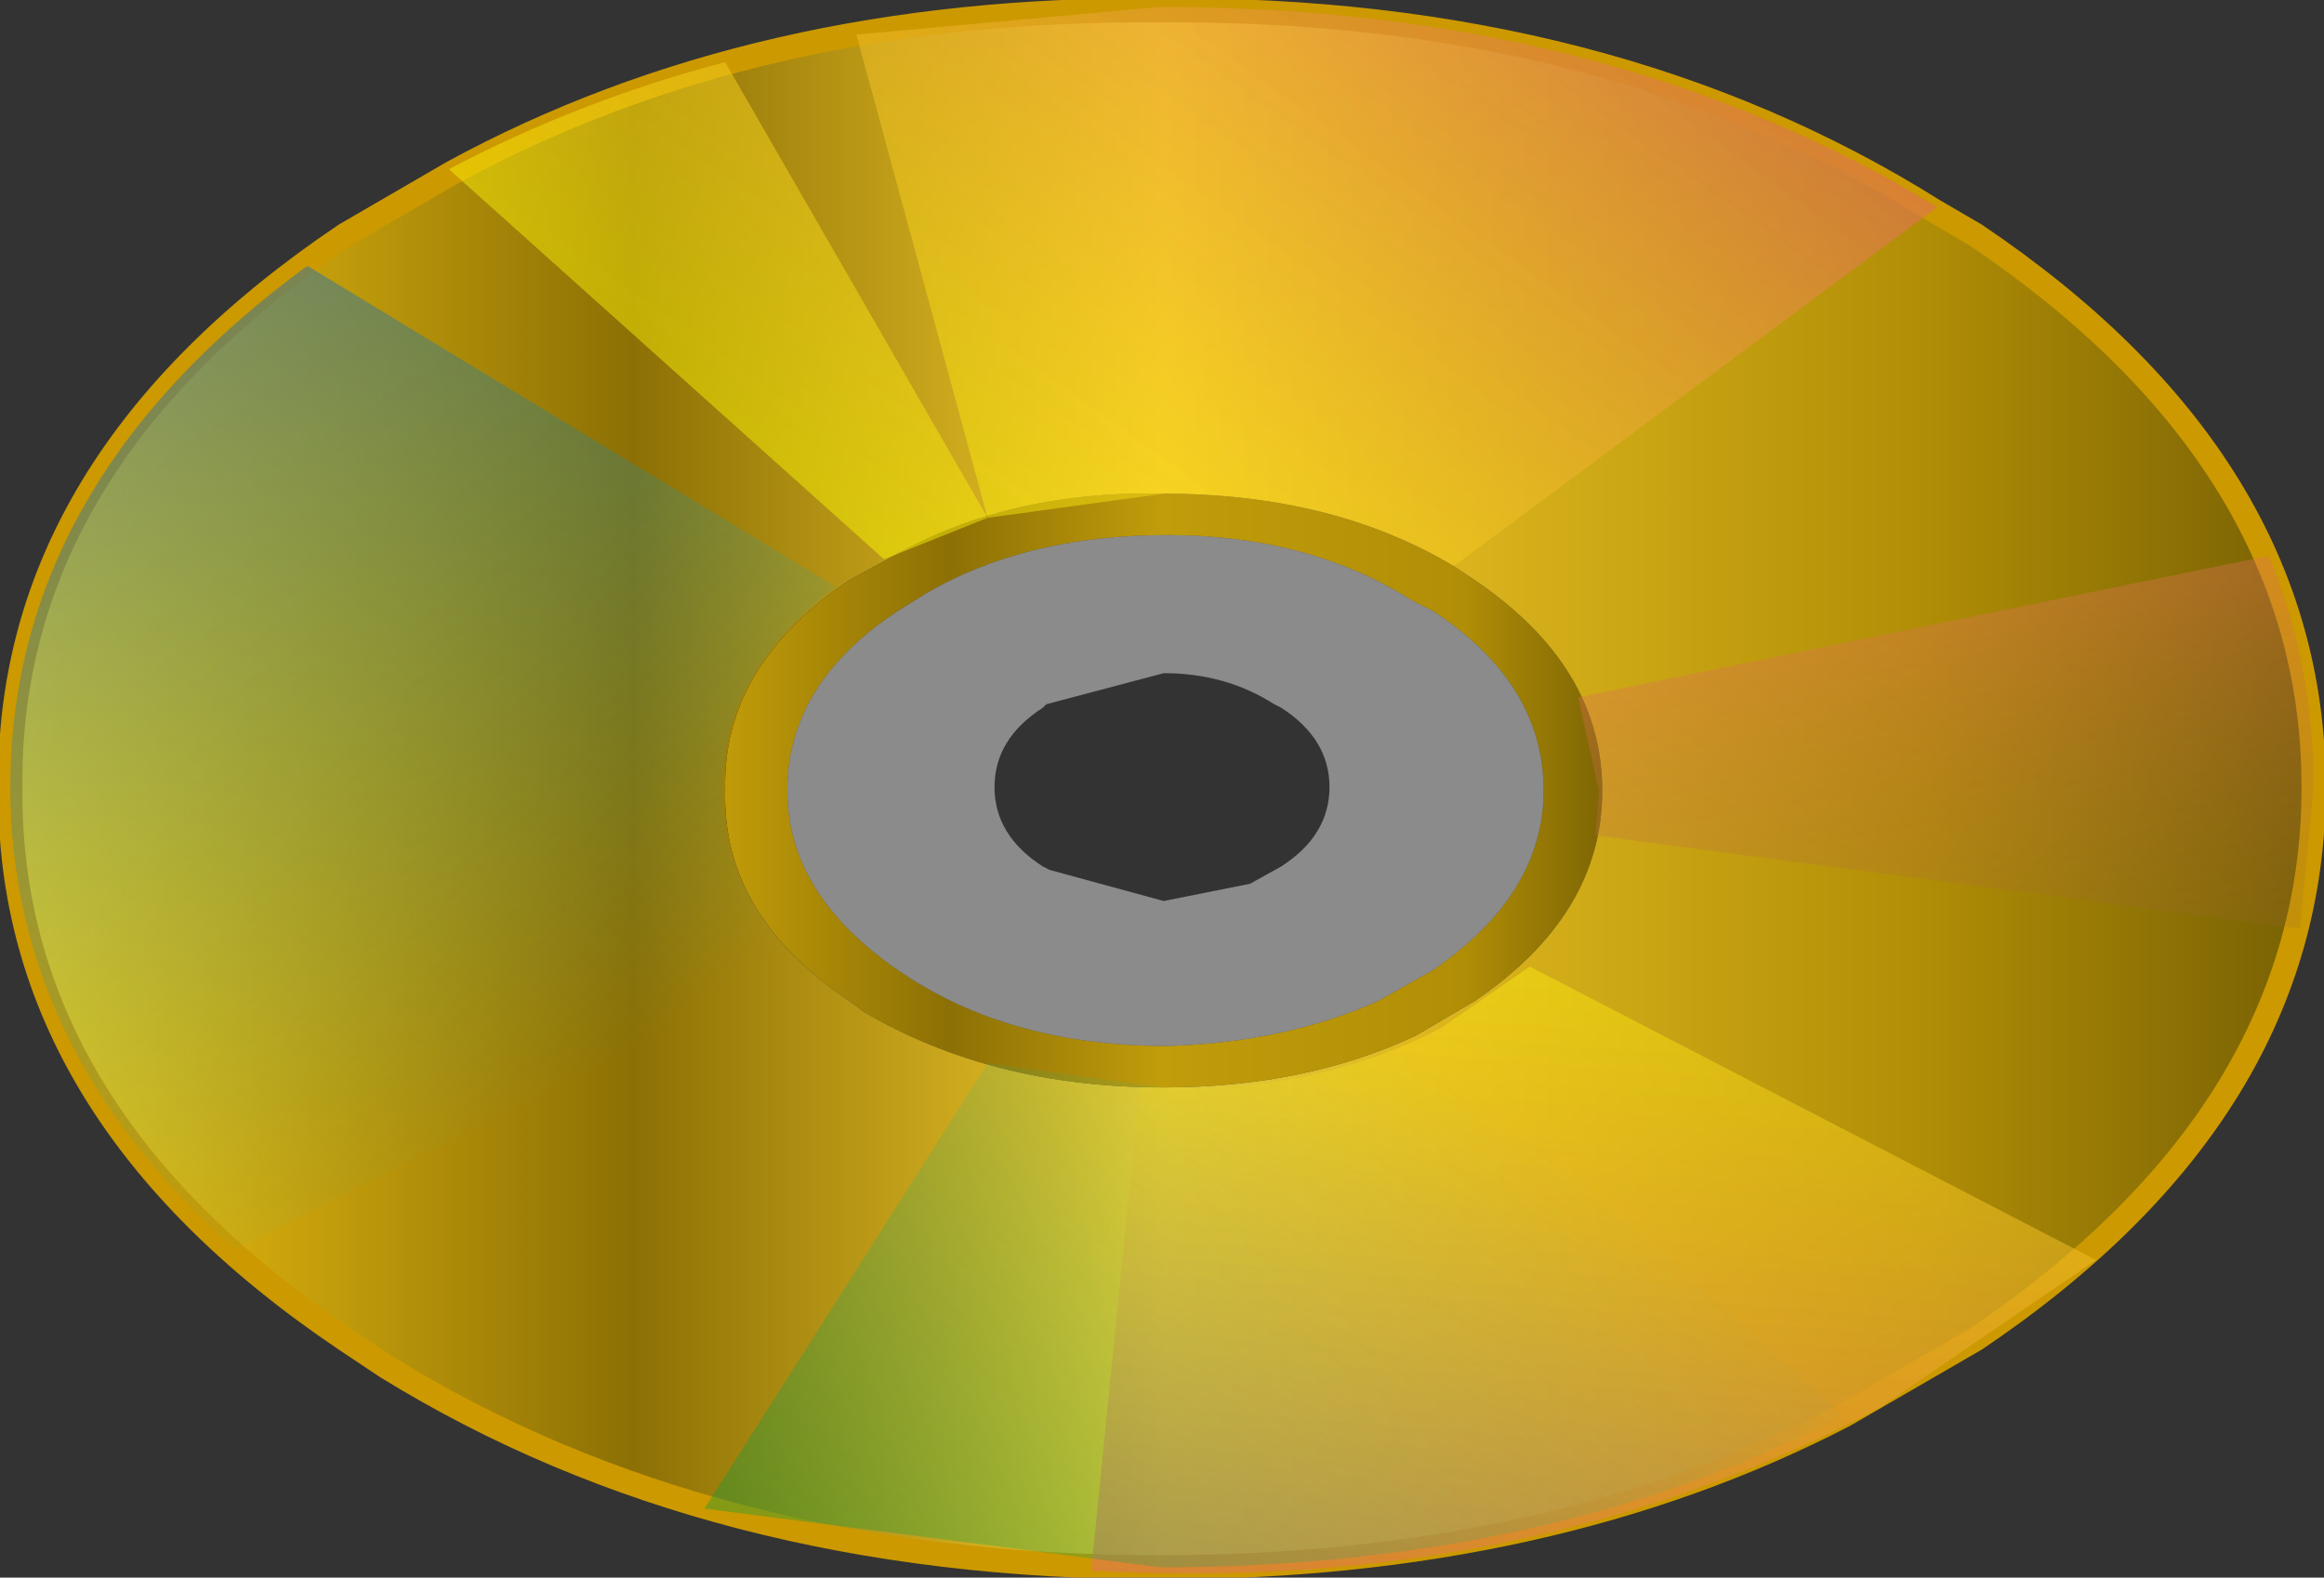 <?xml version="1.0" encoding="UTF-8" standalone="no"?>
<svg xmlns:xlink="http://www.w3.org/1999/xlink" height="22.85px" width="33.65px" xmlns="http://www.w3.org/2000/svg">
  <rect width="100%" height="100%" fill="#333333" stroke="none"/>
  <g transform="matrix(1.0, 0.0, 0.0, 1.0, 16.8, 11.5)">
    <use height="22.85" transform="matrix(1.0, 0.0, 0.0, 1.0, -16.8, -11.5)" width="33.65" xlink:href="#shape0"/>
  </g>
  <defs>
    <g id="shape0" transform="matrix(1.0, 0.0, 0.0, 1.0, 16.8, 11.5)">
      <path d="M3.65 -2.8 Q2.15 -3.75 0.1 -3.75 -1.95 -3.75 -3.4 -2.9 L-3.8 -2.65 Q-5.4 -1.6 -5.4 -0.05 -5.4 1.45 -3.8 2.55 L-3.65 2.65 Q-2.1 3.65 0.1 3.65 1.8 3.6 3.15 3.0 L3.95 2.55 Q5.55 1.45 5.55 -0.05 5.55 -1.6 3.95 -2.65 L3.65 -2.8 M4.25 -3.3 L4.55 -3.1 Q6.4 -1.85 6.4 -0.05 6.4 1.75 4.55 3.0 L3.7 3.5 Q2.1 4.25 0.05 4.25 -2.45 4.25 -4.3 3.15 L-4.5 3.0 Q-6.35 1.75 -6.3 -0.05 -6.35 -1.85 -4.5 -3.1 L-3.95 -3.4 Q-2.25 -4.4 0.05 -4.35 2.5 -4.35 4.25 -3.3" fill="url(#gradient0)" fill-rule="evenodd" stroke="none"/>
      <path d="M3.65 -2.8 L3.95 -2.65 Q5.55 -1.6 5.55 -0.05 5.55 1.45 3.95 2.55 L3.15 3.0 Q1.8 3.6 0.1 3.65 -2.1 3.65 -3.65 2.65 L-3.8 2.55 Q-5.4 1.45 -5.4 -0.05 -5.4 -1.6 -3.8 -2.65 L-3.4 -2.9 Q-1.95 -3.75 0.1 -3.75 2.15 -3.75 3.65 -2.8 M1.75 -1.25 L1.65 -1.3 Q0.95 -1.75 0.05 -1.75 L-1.65 -1.3 -1.7 -1.25 Q-2.4 -0.8 -2.4 -0.1 -2.4 0.6 -1.7 1.05 L-1.6 1.1 0.05 1.55 1.3 1.3 1.75 1.05 Q2.45 0.6 2.45 -0.1 2.45 -0.8 1.75 -1.25" fill="#cccccc" fill-opacity="0.576" fill-rule="evenodd" stroke="none"/>
      <path d="M4.25 -3.3 Q2.5 -4.35 0.05 -4.35 -2.25 -4.4 -3.95 -3.4 L-4.5 -3.1 Q-6.35 -1.85 -6.3 -0.05 -6.35 1.75 -4.5 3.0 L-4.3 3.15 Q-2.45 4.25 0.05 4.25 2.1 4.25 3.7 3.5 L4.55 3.0 Q6.4 1.75 6.4 -0.05 6.4 -1.85 4.55 -3.1 L4.25 -3.3 M16.7 -0.1 Q16.7 4.6 11.8 7.9 L9.9 9.0 Q5.65 11.2 0.0 11.2 -6.5 11.2 -11.2 8.3 L-11.8 7.9 Q-16.7 4.6 -16.65 -0.1 -16.7 -4.8 -11.8 -8.1 L-10.25 -9.0 Q-5.85 -11.4 0.0 -11.35 6.5 -11.4 11.2 -8.45 L11.8 -8.1 Q16.7 -4.8 16.7 -0.1" fill="url(#gradient1)" fill-rule="evenodd" stroke="none"/>
      <path d="M16.7 -0.1 Q16.7 4.6 11.8 7.9 L9.9 9.0 Q5.65 11.2 0.0 11.2 -6.5 11.2 -11.2 8.3 L-11.8 7.9 Q-16.7 4.6 -16.65 -0.1 -16.7 -4.8 -11.8 -8.1 L-10.25 -9.0 Q-5.85 -11.4 0.0 -11.35 6.5 -11.4 11.2 -8.45 L11.8 -8.1 Q16.7 -4.8 16.7 -0.1 Z" fill="none" stroke="#cc9900" stroke-linecap="round" stroke-linejoin="round" stroke-width="0.35"/>
      <path d="M13.55 6.75 L10.4 8.9 Q5.3 11.6 -1.0 11.25 L-0.3 4.25 Q2.1 4.4 4.05 3.4 L5.35 2.5 13.55 6.75" fill="url(#gradient2)" fill-rule="evenodd" stroke="none"/>
      <path d="M4.25 -3.3 Q2.5 -4.35 0.05 -4.35 L-2.5 -4.0 -4.4 -11.0 0.0 -11.4 Q6.5 -11.4 11.25 -8.5 L4.25 -3.3 M-6.3 -10.6 L-2.5 -4.0 -4.0 -3.4 -10.3 -9.05 Q-8.4 -10.05 -6.3 -10.6" fill="url(#gradient3)" fill-rule="evenodd" stroke="none"/>
      <path d="M9.9 9.0 Q5.65 11.2 0.0 11.2 L-6.6 10.35 -2.5 3.9 0.05 4.25 Q2.15 4.25 3.7 3.5 L9.9 9.0" fill="url(#gradient4)" fill-rule="evenodd" stroke="none"/>
      <path d="M6.05 -1.4 L16.05 -3.45 Q16.7 -1.9 16.7 -0.1 L16.5 1.95 6.3 0.6 6.35 -0.05 6.05 -1.4" fill="url(#gradient5)" fill-rule="evenodd" stroke="none"/>
      <path d="M-16.65 -0.1 Q-16.65 -4.5 -12.35 -7.65 L-4.7 -3.0 Q-6.35 -1.75 -6.35 -0.05 -6.35 1.35 -5.2 2.4 L-13.4 6.6 Q-16.65 3.7 -16.65 -0.1" fill="url(#gradient6)" fill-rule="evenodd" stroke="none"/>
    </g>
    <linearGradient gradientTransform="matrix(0.008, 0.0, 0.0, 0.005, 0.0, -0.1)" gradientUnits="userSpaceOnUse" id="gradient0" spreadMethod="pad" x1="-819.2" x2="819.2">
      <stop offset="0.0" stop-color="#c49e09"/>
      <stop offset="0.267" stop-color="#8c7005"/>
      <stop offset="0.502" stop-color="#c19c0b"/>
      <stop offset="0.835" stop-color="#b18e06"/>
      <stop offset="1.0" stop-color="#7b6304"/>
    </linearGradient>
    <linearGradient gradientTransform="matrix(0.02, 0.0, 0.0, 0.014, 0.0, -0.1)" gradientUnits="userSpaceOnUse" id="gradient1" spreadMethod="pad" x1="-819.2" x2="819.2">
      <stop offset="0.0" stop-color="#f7c811"/>
      <stop offset="0.267" stop-color="#8c7005"/>
      <stop offset="0.502" stop-color="#f5cc2c"/>
      <stop offset="0.835" stop-color="#b18e06"/>
      <stop offset="1.0" stop-color="#7b6304"/>
    </linearGradient>
    <linearGradient gradientTransform="matrix(-0.001, 0.007, -0.01, -8.0E-4, 7.55, 6.5)" gradientUnits="userSpaceOnUse" id="gradient2" spreadMethod="pad" x1="-819.2" x2="819.2">
      <stop offset="0.0" stop-color="#ffff00" stop-opacity="0.463"/>
      <stop offset="1.0" stop-color="#df7253" stop-opacity="0.631"/>
    </linearGradient>
    <linearGradient gradientTransform="matrix(0.007, -0.005, 0.007, 0.005, 0.1, -8.25)" gradientUnits="userSpaceOnUse" id="gradient3" spreadMethod="pad" x1="-819.2" x2="819.2">
      <stop offset="0.0" stop-color="#ffff00" stop-opacity="0.463"/>
      <stop offset="1.0" stop-color="#df7253" stop-opacity="0.631"/>
    </linearGradient>
    <linearGradient gradientTransform="matrix(0.007, -0.004, 0.007, 0.005, -0.35, 8.15)" gradientUnits="userSpaceOnUse" id="gradient4" spreadMethod="pad" x1="-819.2" x2="819.2">
      <stop offset="0.0" stop-color="#009933" stop-opacity="0.376"/>
      <stop offset="1.0" stop-color="#00cccc" stop-opacity="0.0"/>
    </linearGradient>
    <linearGradient gradientTransform="matrix(-0.001, -0.003, 0.006, -0.001, 11.7, 0.05)" gradientUnits="userSpaceOnUse" id="gradient5" spreadMethod="pad" x1="-819.2" x2="819.2">
      <stop offset="0.0" stop-color="#996633" stop-opacity="0.176"/>
      <stop offset="1.0" stop-color="#df7253" stop-opacity="0.369"/>
    </linearGradient>
    <linearGradient gradientTransform="matrix(0.007, 0.004, -0.007, 0.005, -12.15, -0.35)" gradientUnits="userSpaceOnUse" id="gradient6" spreadMethod="pad" x1="-819.2" x2="819.2">
      <stop offset="0.0" stop-color="#0066cc" stop-opacity="0.4"/>
      <stop offset="1.0" stop-color="#00cccc" stop-opacity="0.0"/>
    </linearGradient>
  </defs>
</svg>

